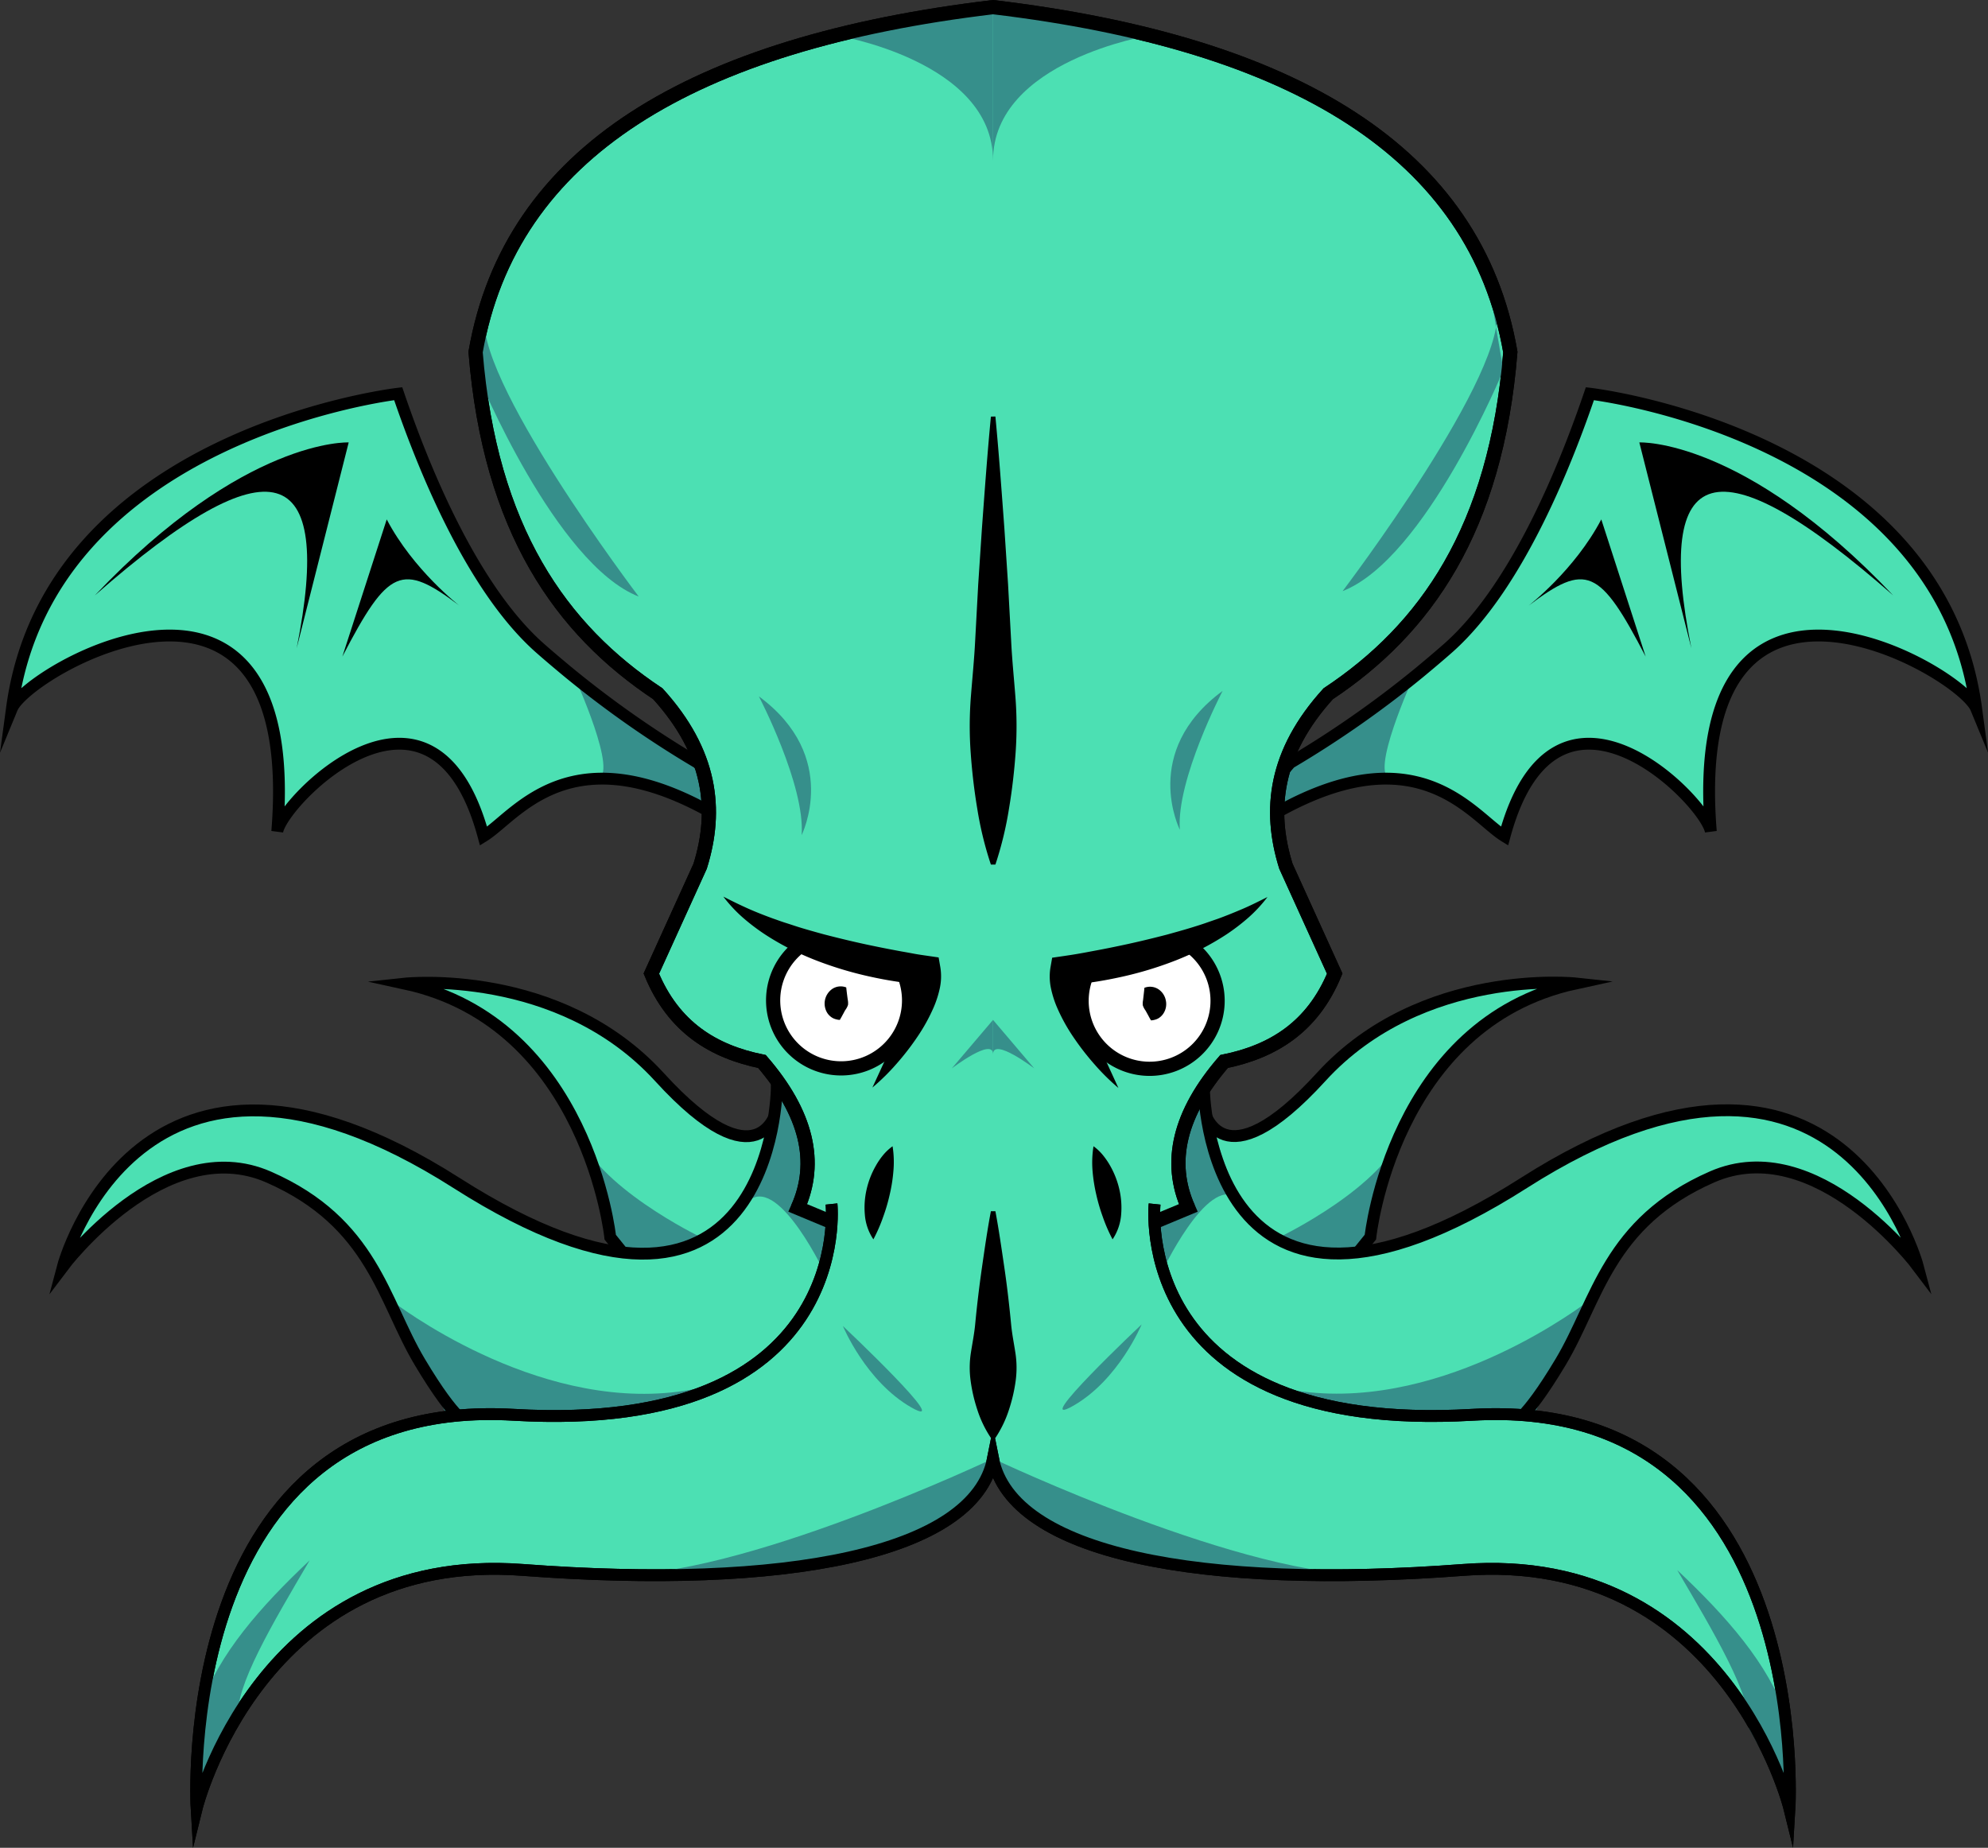 <svg id="Layer_1" data-name="Layer 1" xmlns="http://www.w3.org/2000/svg" viewBox="0 0 840.48 781.21"><rect x="0" y="0" width="840.48" height="781.21" fill="#333333" stroke="none"/><defs><style>.cls-1,.cls-4,.cls-5{fill:#4ce0b3;}.cls-2{fill:#368f8b;}.cls-3,.cls-7{fill:none;}.cls-3,.cls-4,.cls-5,.cls-6,.cls-7{stroke:#000;stroke-miterlimit:10;}.cls-3,.cls-5{stroke-width:5px;}.cls-4,.cls-6,.cls-7{stroke-width:6px;}.cls-6{fill:#fff;}</style></defs><title>CthuluV2</title><path class="cls-1" d="M737.13,700.68s7.16,32.59,49.6-13.91,107.62-39.52,107.62-39.52C817,664.07,807.54,754.49,807.54,754.49l-29.76,36.84-40.65-6.88-27.19-27.52Z" transform="translate(-228.17 -231.46)"/><path class="cls-2" d="M769.42,754.37s44.85-21.58,52.21-45.43l-18.28,51S773.13,762.44,769.42,754.37Z" transform="translate(-228.17 -231.46)"/><path class="cls-3" d="M737.13,700.68s7.16,32.59,49.6-13.91,107.62-39.52,107.62-39.52C817,664.07,807.54,754.49,807.54,754.49l-29.76,36.84-40.65-6.88-27.19-27.52Z" transform="translate(-228.17 -231.46)"/><path class="cls-1" d="M737.13,691.2s.84,126.11,135.36,40.36S1039,766.87,1039,766.87s-42.88-57.17-87-37.83S903.6,781.16,888,807.23s-20.6,26.06-20.6,26.06L738.68,851.86l-97-64.66L645.7,717Z" transform="translate(-228.17 -231.46)"/><path class="cls-2" d="M901.45,780.22s-1.35,1.07-3.85,2.87C881.44,794.69,817,836.52,756,814.27c0,0,35.36,19.14,84.28,15.64l36,.43" transform="translate(-228.17 -231.46)"/><path class="cls-2" d="M719.09,769.84s19.26-41.27,32.1-32.1c0,0-15.59-39.44-13.76-50.45s-44,59.62-44,59.62Z" transform="translate(-228.17 -231.46)"/><path class="cls-3" d="M737.13,691.2s.84,126.11,135.36,40.36S1039,766.87,1039,766.87s-42.88-57.17-87-37.83S903.6,781.16,888,807.23s-20.6,26.06-20.6,26.06L738.68,851.86l-97-64.66L645.7,717Z" transform="translate(-228.17 -231.46)"/><path class="cls-1" d="M773.62,554A434.82,434.82,0,0,0,828,516s7.29-6,12.77-10.86c29.9-26.72,50.45-80.46,59.57-107.23,0,0,147.65,17,163.29,133-6.68-16.18-123.09-82.85-112.16,52.07-2.32-13-65.65-77.67-87.22,2-15.65-9.6-43.21-55.17-126.36,10.53Z" transform="translate(-228.17 -231.46)"/><path class="cls-2" d="M825.65,517.92s-18.94,41.61-9.44,42.78c0,0-48.57,2.91-57.08,19.58l3.76-22.77S800.28,541.26,825.65,517.92Z" transform="translate(-228.17 -231.46)"/><path class="cls-3" d="M773.62,554A434.82,434.82,0,0,0,828,516s7.29-6,12.77-10.86c29.9-26.72,50.45-80.46,59.57-107.23,0,0,147.65,17,163.29,133-6.68-16.18-123.09-82.85-112.16,52.07-2.32-13-65.65-77.67-87.22,2-15.65-9.6-43.21-55.17-126.36,10.53Z" transform="translate(-228.17 -231.46)"/><path d="M943.24,505.51l-22-87s44-2.06,107.31,64.67C953.59,417.32,927.37,426.45,943.24,505.51Z" transform="translate(-228.17 -231.46)"/><path d="M874.44,487.52s19.47-15,30.72-36.46l18.76,58C904.5,471.66,898.76,469.15,874.44,487.52Z" transform="translate(-228.17 -231.46)"/><path class="cls-1" d="M523.21,554a434.82,434.82,0,0,1-54.35-38s-7.29-6-12.77-10.86c-29.9-26.72-50.45-80.46-59.57-107.23,0,0-147.65,17-163.29,133,6.68-16.18,123.09-82.85,112.16,52.07,2.32-13,65.65-77.67,87.22,2,15.65-9.6,43.21-55.17,126.36,10.53Z" transform="translate(-228.17 -231.46)"/><path class="cls-1" d="M556.58,700.75s-7.16,32.58-49.61-13.92-107.61-39.51-107.61-39.51c77.35,16.81,86.81,107.23,86.81,107.23l29.76,36.84,40.65-6.87L583.77,757Z" transform="translate(-228.17 -231.46)"/><path class="cls-2" d="M524.29,754.44S479.44,732.86,472.07,709l18.29,51S520.58,762.51,524.29,754.44Z" transform="translate(-228.17 -231.46)"/><path class="cls-3" d="M556.58,700.75s-7.16,32.58-49.61-13.92-107.61-39.51-107.61-39.51c77.35,16.81,86.81,107.23,86.81,107.23l29.76,36.84,40.65-6.87L583.77,757Z" transform="translate(-228.17 -231.46)"/><path class="cls-1" d="M556.58,691.27s-.84,126.11-135.36,40.36-166.47,35.31-166.47,35.31,42.88-57.17,87-37.84,48.34,52.13,63.9,78.19,20.59,26.07,20.59,26.07L555,851.93l97.05-64.66L648,717.1Z" transform="translate(-228.17 -231.46)"/><path class="cls-2" d="M392.26,780.29s1.34,1.07,3.84,2.87c16.17,11.6,80.61,53.43,141.59,31.18,0,0-35.35,19.14-84.27,15.64l-36,.43" transform="translate(-228.17 -231.46)"/><path class="cls-2" d="M577.38,770.76s-19.26-41.28-32.1-32.1c0,0,15.59-39.44,13.76-50.45s44,59.62,44,59.62Z" transform="translate(-228.17 -231.46)"/><path class="cls-2" d="M471.18,517.92s18.94,41.61,9.44,42.78c0,0,48.57,2.91,57.07,19.58l-3.75-22.77S496.55,541.26,471.18,517.92Z" transform="translate(-228.17 -231.46)"/><path class="cls-3" d="M523.21,554a434.82,434.82,0,0,1-54.35-38s-7.29-6-12.77-10.86c-29.9-26.72-50.45-80.46-59.57-107.23,0,0-147.65,17-163.29,133,6.68-16.18,123.09-82.85,112.16,52.07,2.32-13,65.65-77.67,87.22,2,15.65-9.6,43.21-55.17,126.36,10.53Z" transform="translate(-228.17 -231.46)"/><path class="cls-3" d="M556.58,691.27s-.84,126.11-135.36,40.36-166.47,35.31-166.47,35.31,42.88-57.17,87-37.84,48.34,52.13,63.9,78.19,20.59,26.07,20.59,26.07L555,851.93l97.05-64.66L648,717.1Z" transform="translate(-228.17 -231.46)"/><path class="cls-4" d="M648,776.54l28-11.67,54.54-22.72c-8.67-19.32-3.9-39.94,15.14-61.91,20.52-4.18,37.4-14.41,46.77-37.15-2.7-6-9.92-21.85-20.63-45.4-7.48-23.89-4.64-48.1,17.88-72.92,40.9-27.14,70.95-69.26,77-144.46C852.08,295.79,775.13,249.66,648,234.48h0c-127.13,15.18-204.08,61.31-218.76,145.83,6.1,75.2,36.15,117.32,77.05,144.46,22.52,24.82,25.36,49,17.88,72.92l-20.63,45.4c9.38,22.74,26.26,33,46.77,37.15,19,22,23.81,42.59,15.14,61.91L620,764.87Z" transform="translate(-228.17 -231.46)"/><path class="cls-5" d="M716.31,740.5S706,838,850.63,829.62,984.72,996.09,984.72,996.09s-26.9-109.3-137.88-100.89S656,888.47,648,848.12c-8,40.35-87.86,55.48-198.84,47.08S311.29,996.09,311.29,996.09s-10.51-174.88,134.1-166.47S579.71,740.5,579.71,740.5" transform="translate(-228.17 -231.46)"/><path class="cls-6" d="M610.25,643.24a28.74,28.74,0,1,1-38.76-14.81" transform="translate(-228.17 -231.46)"/><path d="M597,691.27l5.88-12.76c1.93-4.21,3.79-8.4,5.51-12.57.84-2.1,1.67-4.17,2.4-6.25s1.41-4.14,1.94-6.18a35.11,35.11,0,0,0,1.15-5.89,13.7,13.7,0,0,0-.21-4.68l5.47,4.86c-2.14-.13-4-.33-6-.55s-3.94-.49-5.9-.79c-3.91-.59-7.8-1.33-11.66-2.19a154.5,154.5,0,0,1-22.73-6.9c-3.7-1.45-7.34-3.09-10.91-4.86a112.19,112.19,0,0,1-10.36-6,87.19,87.19,0,0,1-9.52-7.25,60.55,60.55,0,0,1-8.08-8.72c3.53,1.8,7,3.51,10.46,5.05s7,2.92,10.54,4.21c1.78.61,3.53,1.28,5.33,1.84s3.56,1.17,5.34,1.73c3.58,1.11,7.18,2.11,10.79,3.1,7.24,1.88,14.52,3.62,21.87,5.11,3.67.77,7.35,1.46,11,2.14,1.84.31,3.68.66,5.53,1s3.73.6,5.42.84l4.74.69.73,4.18a23.93,23.93,0,0,1-.3,9.14,43.8,43.8,0,0,1-2.42,7.54,75.94,75.94,0,0,1-7.12,12.9,110.27,110.27,0,0,1-8.77,11.3A93.6,93.6,0,0,1,597,691.27Z" transform="translate(-228.17 -231.46)"/><path class="cls-2" d="M328.82,957.87c-1.46-13.21,14.72-40.22,30.27-66.73-20.7,19.52-38.55,39.63-46.09,61.91l-1.38,35.77Z" transform="translate(-228.17 -231.46)"/><path d="M649,743.54c1.5,8,2.63,16,3.8,23.93s2.08,15.95,2.85,23.92c.37,4,1.19,8,1.8,12a41,41,0,0,1,.1,12,68.16,68.16,0,0,1-2.79,12,47.93,47.93,0,0,1-5.76,12h-1.9a47.63,47.63,0,0,1-5.77-12,67.24,67.24,0,0,1-2.78-12,40.63,40.63,0,0,1,.09-12c.61-4,1.43-8,1.81-12q1.14-12,2.85-23.92c1.16-8,2.29-16,3.8-23.93Z" transform="translate(-228.17 -231.46)"/><path d="M605.53,716.08a42.48,42.48,0,0,1,.33,10.71,66.29,66.29,0,0,1-1.54,9.7,74.9,74.9,0,0,1-2.71,9.29,68,68,0,0,1-4.19,9.66,21.64,21.64,0,0,1-3.62-10.55,34.08,34.08,0,0,1,.77-10.64,36.42,36.42,0,0,1,3.82-9.82,30.92,30.92,0,0,1,3-4.44A21.55,21.55,0,0,1,605.53,716.08Z" transform="translate(-228.17 -231.46)"/><path d="M690.48,716.08a21,21,0,0,1,4.1,3.91,31.83,31.83,0,0,1,3,4.44,36.72,36.72,0,0,1,3.81,9.82,34.38,34.38,0,0,1,.78,10.64,21.75,21.75,0,0,1-3.63,10.55,68,68,0,0,1-4.19-9.66,76.66,76.66,0,0,1-2.71-9.29,69.09,69.09,0,0,1-1.54-9.7A43.43,43.43,0,0,1,690.48,716.08Z" transform="translate(-228.17 -231.46)"/><path class="cls-2" d="M648,848.12s108.31,51.37,162,49C810,897.15,663.6,903.46,648,848.12Z" transform="translate(-228.17 -231.46)"/><path class="cls-2" d="M967.54,962c1.46-13.21-14.72-40.21-30.27-66.72,20.7,19.51,38.55,39.63,46.09,61.91L984.73,993Z" transform="translate(-228.17 -231.46)"/><path class="cls-2" d="M648,848.12s-108.31,51.37-162,49C486,897.15,632.41,903.46,648,848.12Z" transform="translate(-228.17 -231.46)"/><path class="cls-3" d="M716.31,740.5S706,838,850.63,829.62,984.72,996.09,984.72,996.09s-26.9-109.3-137.88-100.89S656,888.47,648,848.12c-8,40.35-87.86,55.48-198.84,47.08S311.29,996.09,311.29,996.09s-10.51-174.88,134.1-166.47S579.71,740.5,579.71,740.5" transform="translate(-228.17 -231.46)"/><path d="M585.94,648.93c.25,2.41.46,3.84.61,5a8,8,0,0,1,.15,2.35,7.51,7.51,0,0,1-1,2c-.36.47-.58,1-1,1.75s-.8,1.53-1.48,2.63a6.24,6.24,0,0,1-.88-.09c-.27-.05-.53-.12-.79-.19a5.79,5.79,0,0,1-1.44-.58,6.76,6.76,0,0,1-2.1-1.95,7.54,7.54,0,0,1,2.09-10.33A6.45,6.45,0,0,1,585.94,648.93Z" transform="translate(-228.17 -231.46)"/><path class="cls-2" d="M648,662.66l-17.43,20.5s17.43-13.29,17.43-6Z" transform="translate(-228.17 -231.46)"/><path class="cls-2" d="M648,662.66l17.42,20.5S648,669.87,648,677.2Z" transform="translate(-228.17 -231.46)"/><path class="cls-2" d="M863.79,387.87s-32.79,79.75-68,93.51c0,0,71.52-94.18,64.95-120.46S863.79,387.87,863.79,387.87Z" transform="translate(-228.17 -231.46)"/><path class="cls-2" d="M745.06,523.57s-19.65,37.61-18.08,58.7C727,582.27,710.2,549.25,745.06,523.57Z" transform="translate(-228.17 -231.46)"/><path d="M353.59,505.51l22-87s-44-2.06-107.31,64.67C343.24,417.32,369.46,426.45,353.59,505.51Z" transform="translate(-228.17 -231.46)"/><path d="M332.26,307.8" transform="translate(-228.17 -231.46)"/><path d="M422.39,487.52s-19.47-15-30.72-36.46l-18.76,58C392.33,471.66,398.07,469.15,422.39,487.52Z" transform="translate(-228.17 -231.46)"/><path class="cls-2" d="M581.59,246.4S648,257.13,648,299.32V234.48Z" transform="translate(-228.17 -231.46)"/><path d="M393.33,517.92" transform="translate(-228.17 -231.46)"/><path class="cls-2" d="M714.42,246.4S648,257.13,648,299.32V234.48Z" transform="translate(-228.17 -231.46)"/><path class="cls-2" d="M430.21,390.17s32.8,79.75,68,93.51c0,0-71.51-94.19-64.94-120.47S430.21,390.17,430.21,390.17Z" transform="translate(-228.17 -231.46)"/><path class="cls-7" d="M730.55,742.15c-8.67-19.32-3.9-39.94,15.14-61.91,20.52-4.18,37.4-14.41,46.77-37.15-2.7-6-9.92-21.85-20.63-45.4-7.48-23.89-4.64-48.1,17.88-72.92,40.9-27.14,70.95-69.26,77-144.46C852.08,295.79,775.13,249.66,648,234.48h0c-127.13,15.18-204.08,61.31-218.76,145.83,6.1,75.2,36.15,117.32,77.05,144.46,22.52,24.82,25.36,49,17.88,72.92l-20.63,45.4c9.38,22.74,26.26,33,46.77,37.15,19,22,23.81,42.59,15.14,61.91" transform="translate(-228.17 -231.46)"/><path class="cls-2" d="M549,525.87s19.64,37.6,18.08,58.7C567,584.57,583.8,551.55,549,525.87Z" transform="translate(-228.17 -231.46)"/><path d="M649,407.55c1.5,15.78,2.63,31.57,3.8,47.35l1.56,23.67,1.29,23.68c.38,7.89,1.19,15.78,1.8,23.67a160,160,0,0,1,.1,23.68c-.56,7.89-1.47,15.78-2.79,23.68A148.84,148.84,0,0,1,649,597h-1.9a147.81,147.81,0,0,1-5.77-23.67c-1.32-7.9-2.23-15.79-2.78-23.68a158.63,158.63,0,0,1,.09-23.68c.61-7.89,1.42-15.78,1.81-23.67l1.28-23.68,1.57-23.67c1.16-15.78,2.29-31.57,3.8-47.35Z" transform="translate(-228.17 -231.46)"/><path class="cls-6" d="M687.71,643.39a28.75,28.75,0,1,0,38.76-14.8" transform="translate(-228.17 -231.46)"/><path d="M701,691.43a94.52,94.52,0,0,1-10.12-10,112.82,112.82,0,0,1-8.77-11.3,75.94,75.94,0,0,1-7.12-12.9,42.94,42.94,0,0,1-2.41-7.54,23.92,23.92,0,0,1-.31-9.14l.73-4.18,4.75-.69c1.68-.25,3.6-.53,5.42-.84s3.68-.64,5.53-1c3.68-.68,7.37-1.37,11-2.14,7.35-1.49,14.63-3.23,21.87-5.11,3.61-1,7.21-2,10.79-3.1,1.78-.56,3.58-1.11,5.35-1.73s3.54-1.23,5.32-1.84c3.54-1.29,7-2.7,10.54-4.21s6.93-3.25,10.46-5a60,60,0,0,1-8.08,8.72,87.07,87.07,0,0,1-9.51,7.25,116.08,116.08,0,0,1-10.37,6c-3.57,1.77-7.2,3.41-10.9,4.86a154.26,154.26,0,0,1-22.74,6.9c-3.86.85-7.74,1.6-11.66,2.19-2,.3-3.92.56-5.89.79s-3.9.42-6,.55l5.47-4.86a13.49,13.49,0,0,0-.2,4.68,34.13,34.13,0,0,0,1.15,5.89c.52,2,1.19,4.1,1.94,6.18s1.55,4.15,2.39,6.25c1.72,4.17,3.58,8.36,5.52,12.57Z" transform="translate(-228.17 -231.46)"/><path d="M712,649.09a6.47,6.47,0,0,1,5.9.59,7.33,7.33,0,0,1,3.14,4.7A7.25,7.25,0,0,1,720,660a6.54,6.54,0,0,1-2.1,2,6.11,6.11,0,0,1-1.43.58c-.27.07-.53.14-.79.19a6.23,6.23,0,0,1-.89.09c-.68-1.1-1.06-1.91-1.47-2.63s-.68-1.28-1-1.75a7.22,7.22,0,0,1-1-2,7.91,7.91,0,0,1,.14-2.35C711.56,652.93,711.78,651.5,712,649.09Z" transform="translate(-228.17 -231.46)"/><path class="cls-2" d="M710.83,791.39s-9.63,23.39-28.89,34.4S710.83,791.39,710.83,791.39Z" transform="translate(-228.17 -231.46)"/><path class="cls-2" d="M584.53,792.08s9.63,23.39,28.89,34.4S584.53,792.08,584.53,792.08Z" transform="translate(-228.17 -231.46)"/></svg>